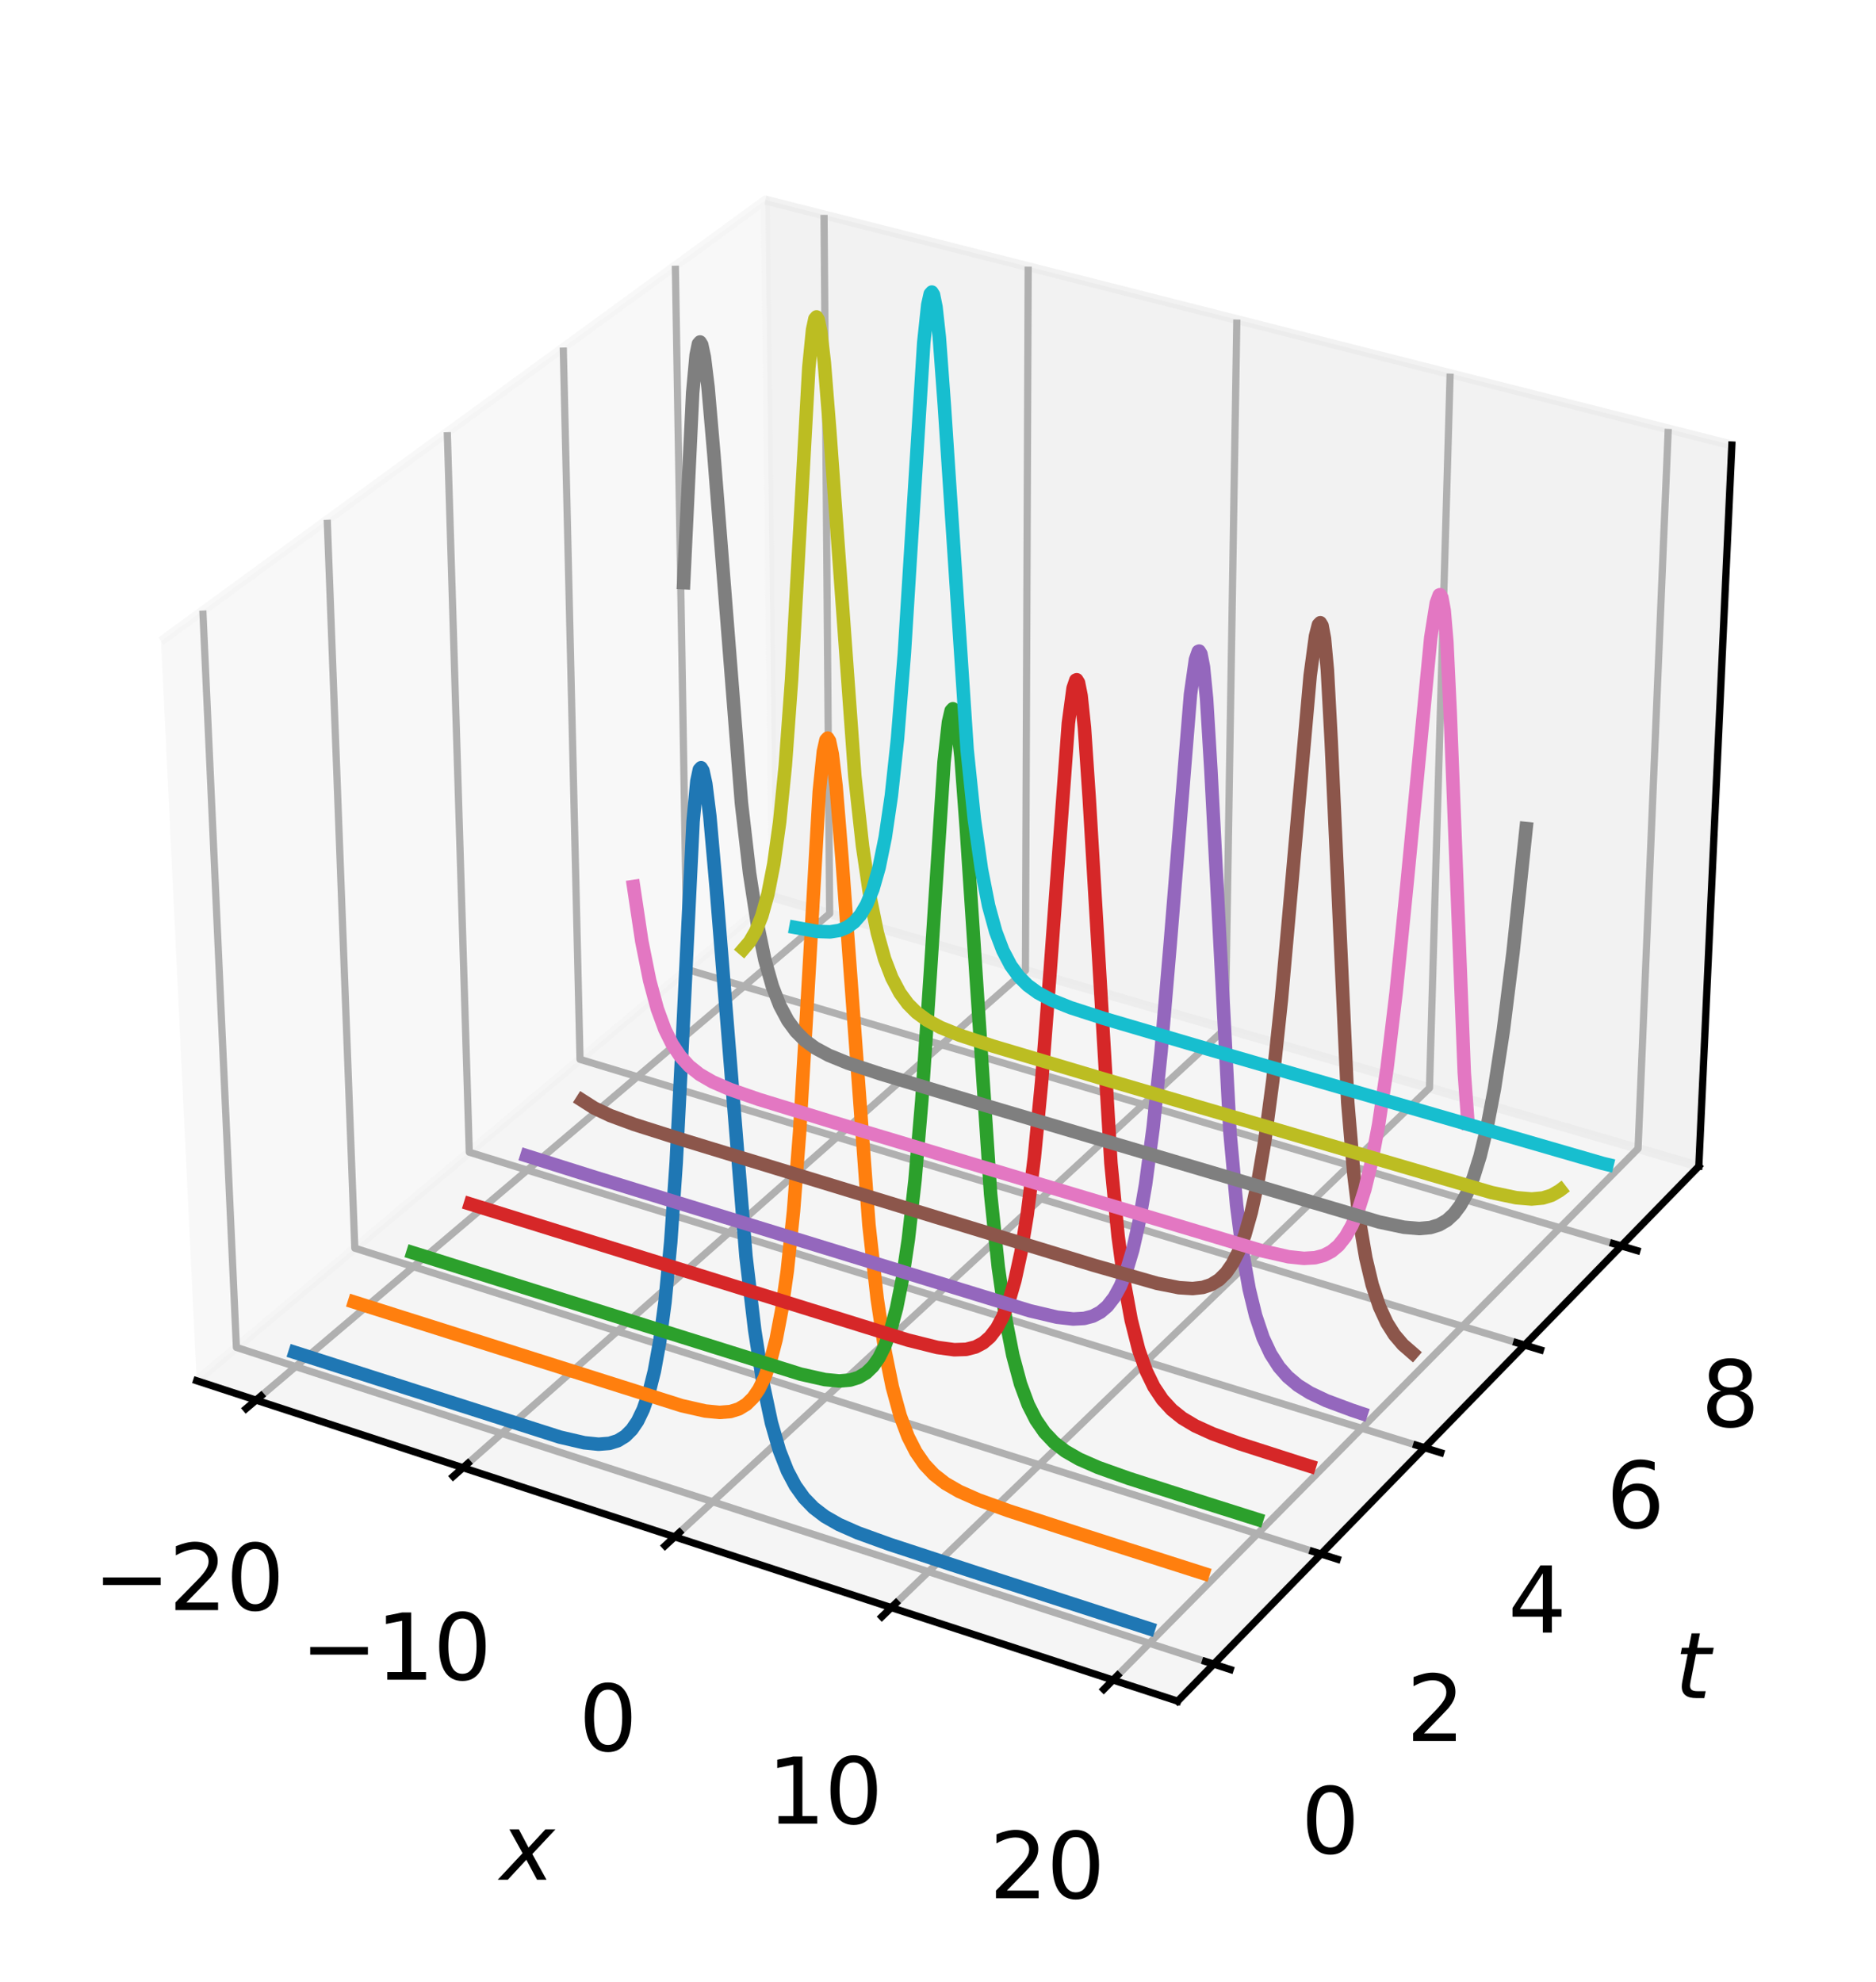 <?xml version="1.0" encoding="utf-8" standalone="no"?>
<!DOCTYPE svg PUBLIC "-//W3C//DTD SVG 1.1//EN"
  "http://www.w3.org/Graphics/SVG/1.1/DTD/svg11.dtd">
<svg xmlns:xlink="http://www.w3.org/1999/xlink" width="208.44pt" height="220.17pt" viewBox="0 0 208.44 220.17" xmlns="http://www.w3.org/2000/svg" version="1.1">
 <defs>
  <style type="text/css">*{stroke-linejoin: round; stroke-linecap: butt}</style>
 </defs>
 <g id="figure_1">
  <g id="patch_1">
   <path d="M 0 220.17 
L 208.44 220.17 
L 208.44 0 
L 0 0 
z
" style="fill: #ffffff"/>
  </g>
  <g id="patch_2">
   <path d="M 7.2 201.24 
L 201.24 201.24 
L 201.24 7.2 
L 7.2 7.2 
z
" style="fill: #ffffff"/>
  </g>
  <g id="pane3d_1">
   <g id="patch_3">
    <path d="M 21.851 153.396 
L 85.93 99.684 
L 85.039 22.222 
L 17.894 71.222 
" style="fill: #f2f2f2; opacity: 0.5; stroke: #f2f2f2; stroke-linejoin: miter"/>
   </g>
  </g>
  <g id="pane3d_2">
   <g id="patch_4">
    <path d="M 85.93 99.684 
L 188.753 129.571 
L 192.422 49.441 
L 85.039 22.222 
" style="fill: #e6e6e6; opacity: 0.5; stroke: #e6e6e6; stroke-linejoin: miter"/>
   </g>
  </g>
  <g id="pane3d_3">
   <g id="patch_5">
    <path d="M 21.851 153.396 
L 130.849 188.994 
L 188.753 129.571 
L 85.93 99.684 
" style="fill: #ececec; opacity: 0.5; stroke: #ececec; stroke-linejoin: miter"/>
   </g>
  </g>
  <g id="grid3d_1">
   <g id="Line3DCollection_1">
    <path d="M 28.453 155.552 
L 92.183 101.502 
L 91.557 23.874 
" style="fill: none; stroke: #b0b0b0; stroke-width: 0.8"/>
    <path d="M 51.442 163.06 
L 113.934 107.824 
L 114.24 29.624 
" style="fill: none; stroke: #b0b0b0; stroke-width: 0.8"/>
    <path d="M 74.961 170.742 
L 136.144 114.28 
L 137.424 35.5 
" style="fill: none; stroke: #b0b0b0; stroke-width: 0.8"/>
    <path d="M 99.028 178.602 
L 158.828 120.873 
L 161.123 41.507 
" style="fill: none; stroke: #b0b0b0; stroke-width: 0.8"/>
    <path d="M 123.662 186.647 
L 182.001 127.608 
L 185.357 47.65 
" style="fill: none; stroke: #b0b0b0; stroke-width: 0.8"/>
   </g>
  </g>
  <g id="grid3d_2">
   <g id="Line3DCollection_2">
    <path d="M 22.537 67.833 
L 26.267 149.695 
L 134.855 184.883 
" style="fill: none; stroke: #b0b0b0; stroke-width: 0.8"/>
    <path d="M 36.357 57.748 
L 39.422 138.668 
L 146.777 172.648 
" style="fill: none; stroke: #b0b0b0; stroke-width: 0.8"/>
    <path d="M 49.697 48.013 
L 52.141 128.006 
L 158.284 160.84 
" style="fill: none; stroke: #b0b0b0; stroke-width: 0.8"/>
    <path d="M 62.583 38.61 
L 64.445 117.693 
L 169.395 149.436 
" style="fill: none; stroke: #b0b0b0; stroke-width: 0.8"/>
    <path d="M 75.037 29.521 
L 76.354 107.711 
L 180.132 138.418 
" style="fill: none; stroke: #b0b0b0; stroke-width: 0.8"/>
   </g>
  </g>
  <g id="grid3d_3"/>
  <g id="axis3d_1">
   <g id="line2d_1">
    <path d="M 21.851 153.396 
L 130.849 188.994 
" style="fill: none; stroke: #000000; stroke-width: 0.8; stroke-linecap: square"/>
   </g>
   <g id="xtick_1">
    <g id="line2d_2">
     <path d="M 29.008 155.081 
L 27.341 156.495 
" style="fill: none; stroke: #000000; stroke-width: 0.8; stroke-linecap: square"/>
    </g>
    <g id="text_1">
     <!-- −20 -->
     <g transform="translate(10.361 178.883) scale(0.1 -0.1)">
      <defs>
       <path id="DejaVuSans-2212" d="M 678 2272 
L 4684 2272 
L 4684 1741 
L 678 1741 
L 678 2272 
z
" transform="scale(0.016)"/>
       <path id="DejaVuSans-32" d="M 1228 531 
L 3431 531 
L 3431 0 
L 469 0 
L 469 531 
Q 828 903 1448 1529 
Q 2069 2156 2228 2338 
Q 2531 2678 2651 2914 
Q 2772 3150 2772 3378 
Q 2772 3750 2511 3984 
Q 2250 4219 1831 4219 
Q 1534 4219 1204 4116 
Q 875 4013 500 3803 
L 500 4441 
Q 881 4594 1212 4672 
Q 1544 4750 1819 4750 
Q 2544 4750 2975 4387 
Q 3406 4025 3406 3419 
Q 3406 3131 3298 2873 
Q 3191 2616 2906 2266 
Q 2828 2175 2409 1742 
Q 1991 1309 1228 531 
z
" transform="scale(0.016)"/>
       <path id="DejaVuSans-30" d="M 2034 4250 
Q 1547 4250 1301 3770 
Q 1056 3291 1056 2328 
Q 1056 1369 1301 889 
Q 1547 409 2034 409 
Q 2525 409 2770 889 
Q 3016 1369 3016 2328 
Q 3016 3291 2770 3770 
Q 2525 4250 2034 4250 
z
M 2034 4750 
Q 2819 4750 3233 4129 
Q 3647 3509 3647 2328 
Q 3647 1150 3233 529 
Q 2819 -91 2034 -91 
Q 1250 -91 836 529 
Q 422 1150 422 2328 
Q 422 3509 836 4129 
Q 1250 4750 2034 4750 
z
" transform="scale(0.016)"/>
      </defs>
      <use xlink:href="#DejaVuSans-2212"/>
      <use xlink:href="#DejaVuSans-32" x="83.789"/>
      <use xlink:href="#DejaVuSans-30" x="147.412"/>
     </g>
    </g>
   </g>
   <g id="xtick_2">
    <g id="line2d_3">
     <path d="M 51.987 162.579 
L 50.35 164.025 
" style="fill: none; stroke: #000000; stroke-width: 0.8; stroke-linecap: square"/>
    </g>
    <g id="text_2">
     <!-- −10 -->
     <g transform="translate(33.383 186.61) scale(0.1 -0.1)">
      <defs>
       <path id="DejaVuSans-31" d="M 794 531 
L 1825 531 
L 1825 4091 
L 703 3866 
L 703 4441 
L 1819 4666 
L 2450 4666 
L 2450 531 
L 3481 531 
L 3481 0 
L 794 0 
L 794 531 
z
" transform="scale(0.016)"/>
      </defs>
      <use xlink:href="#DejaVuSans-2212"/>
      <use xlink:href="#DejaVuSans-31" x="83.789"/>
      <use xlink:href="#DejaVuSans-30" x="147.412"/>
     </g>
    </g>
   </g>
   <g id="xtick_3">
    <g id="line2d_4">
     <path d="M 75.495 170.249 
L 73.891 171.729 
" style="fill: none; stroke: #000000; stroke-width: 0.8; stroke-linecap: square"/>
    </g>
    <g id="text_3">
     <!-- 0 -->
     <g transform="translate(64.308 194.516) scale(0.1 -0.1)">
      <use xlink:href="#DejaVuSans-30"/>
     </g>
    </g>
   </g>
   <g id="xtick_4">
    <g id="line2d_5">
     <path d="M 99.55 178.098 
L 97.981 179.612 
" style="fill: none; stroke: #000000; stroke-width: 0.8; stroke-linecap: square"/>
    </g>
    <g id="text_4">
     <!-- 10 -->
     <g transform="translate(85.234 202.607) scale(0.1 -0.1)">
      <use xlink:href="#DejaVuSans-31"/>
      <use xlink:href="#DejaVuSans-30" x="63.623"/>
     </g>
    </g>
   </g>
   <g id="xtick_5">
    <g id="line2d_6">
     <path d="M 124.172 186.131 
L 122.639 187.682 
" style="fill: none; stroke: #000000; stroke-width: 0.8; stroke-linecap: square"/>
    </g>
    <g id="text_5">
     <!-- 20 -->
     <g transform="translate(109.911 210.89) scale(0.1 -0.1)">
      <use xlink:href="#DejaVuSans-32"/>
      <use xlink:href="#DejaVuSans-30" x="63.623"/>
     </g>
    </g>
   </g>
   <g id="text_6">
    <!-- $x$ -->
    <g transform="translate(55.571 208.867) scale(0.1 -0.1)">
     <defs>
      <path id="DejaVuSans-Oblique-78" d="M 3841 3500 
L 2234 1784 
L 3219 0 
L 2559 0 
L 1819 1388 
L 531 0 
L -166 0 
L 1556 1844 
L 641 3500 
L 1300 3500 
L 1972 2234 
L 3144 3500 
L 3841 3500 
z
" transform="scale(0.016)"/>
     </defs>
     <use xlink:href="#DejaVuSans-Oblique-78" transform="translate(0 0.312)"/>
    </g>
   </g>
  </g>
  <g id="axis3d_2">
   <g id="line2d_7">
    <path d="M 188.753 129.571 
L 130.849 188.994 
" style="fill: none; stroke: #000000; stroke-width: 0.8; stroke-linecap: square"/>
   </g>
   <g id="xtick_6">
    <g id="line2d_8">
     <path d="M 133.94 184.586 
L 136.688 185.477 
" style="fill: none; stroke: #000000; stroke-width: 0.8; stroke-linecap: square"/>
    </g>
    <g id="text_7">
     <!-- 0 -->
     <g transform="translate(144.557 205.908) scale(0.1 -0.1)">
      <use xlink:href="#DejaVuSans-30"/>
     </g>
    </g>
   </g>
   <g id="xtick_7">
    <g id="line2d_9">
     <path d="M 145.874 172.362 
L 148.587 173.221 
" style="fill: none; stroke: #000000; stroke-width: 0.8; stroke-linecap: square"/>
    </g>
    <g id="text_8">
     <!-- 2 -->
     <g transform="translate(156.26 193.424) scale(0.1 -0.1)">
      <use xlink:href="#DejaVuSans-32"/>
     </g>
    </g>
   </g>
   <g id="xtick_8">
    <g id="line2d_10">
     <path d="M 157.391 160.563 
L 160.072 161.393 
" style="fill: none; stroke: #000000; stroke-width: 0.8; stroke-linecap: square"/>
    </g>
    <g id="text_9">
     <!-- 4 -->
     <g transform="translate(167.554 181.376) scale(0.1 -0.1)">
      <defs>
       <path id="DejaVuSans-34" d="M 2419 4116 
L 825 1625 
L 2419 1625 
L 2419 4116 
z
M 2253 4666 
L 3047 4666 
L 3047 1625 
L 3713 1625 
L 3713 1100 
L 3047 1100 
L 3047 0 
L 2419 0 
L 2419 1100 
L 313 1100 
L 313 1709 
L 2253 4666 
z
" transform="scale(0.016)"/>
      </defs>
      <use xlink:href="#DejaVuSans-34"/>
     </g>
    </g>
   </g>
   <g id="xtick_9">
    <g id="line2d_11">
     <path d="M 168.513 149.17 
L 171.161 149.971 
" style="fill: none; stroke: #000000; stroke-width: 0.8; stroke-linecap: square"/>
    </g>
    <g id="text_10">
     <!-- 6 -->
     <g transform="translate(178.461 169.742) scale(0.1 -0.1)">
      <defs>
       <path id="DejaVuSans-36" d="M 2113 2584 
Q 1688 2584 1439 2293 
Q 1191 2003 1191 1497 
Q 1191 994 1439 701 
Q 1688 409 2113 409 
Q 2538 409 2786 701 
Q 3034 994 3034 1497 
Q 3034 2003 2786 2293 
Q 2538 2584 2113 2584 
z
M 3366 4563 
L 3366 3988 
Q 3128 4100 2886 4159 
Q 2644 4219 2406 4219 
Q 1781 4219 1451 3797 
Q 1122 3375 1075 2522 
Q 1259 2794 1537 2939 
Q 1816 3084 2150 3084 
Q 2853 3084 3261 2657 
Q 3669 2231 3669 1497 
Q 3669 778 3244 343 
Q 2819 -91 2113 -91 
Q 1303 -91 875 529 
Q 447 1150 447 2328 
Q 447 3434 972 4092 
Q 1497 4750 2381 4750 
Q 2619 4750 2861 4703 
Q 3103 4656 3366 4563 
z
" transform="scale(0.016)"/>
      </defs>
      <use xlink:href="#DejaVuSans-36"/>
     </g>
    </g>
   </g>
   <g id="xtick_10">
    <g id="line2d_12">
     <path d="M 179.26 138.16 
L 181.877 138.934 
" style="fill: none; stroke: #000000; stroke-width: 0.8; stroke-linecap: square"/>
    </g>
    <g id="text_11">
     <!-- 8 -->
     <g transform="translate(188.999 158.501) scale(0.1 -0.1)">
      <defs>
       <path id="DejaVuSans-38" d="M 2034 2216 
Q 1584 2216 1326 1975 
Q 1069 1734 1069 1313 
Q 1069 891 1326 650 
Q 1584 409 2034 409 
Q 2484 409 2743 651 
Q 3003 894 3003 1313 
Q 3003 1734 2745 1975 
Q 2488 2216 2034 2216 
z
M 1403 2484 
Q 997 2584 770 2862 
Q 544 3141 544 3541 
Q 544 4100 942 4425 
Q 1341 4750 2034 4750 
Q 2731 4750 3128 4425 
Q 3525 4100 3525 3541 
Q 3525 3141 3298 2862 
Q 3072 2584 2669 2484 
Q 3125 2378 3379 2068 
Q 3634 1759 3634 1313 
Q 3634 634 3220 271 
Q 2806 -91 2034 -91 
Q 1263 -91 848 271 
Q 434 634 434 1313 
Q 434 1759 690 2068 
Q 947 2378 1403 2484 
z
M 1172 3481 
Q 1172 3119 1398 2916 
Q 1625 2713 2034 2713 
Q 2441 2713 2670 2916 
Q 2900 3119 2900 3481 
Q 2900 3844 2670 4047 
Q 2441 4250 2034 4250 
Q 1625 4250 1398 4047 
Q 1172 3844 1172 3481 
z
" transform="scale(0.016)"/>
      </defs>
      <use xlink:href="#DejaVuSans-38"/>
     </g>
    </g>
   </g>
   <g id="text_12">
    <!-- $t$ -->
    <g transform="translate(186.079 188.736) scale(0.1 -0.1)">
     <defs>
      <path id="DejaVuSans-Oblique-74" d="M 2706 3500 
L 2619 3053 
L 1472 3053 
L 1100 1153 
Q 1081 1047 1072 975 
Q 1063 903 1063 863 
Q 1063 663 1183 572 
Q 1303 481 1569 481 
L 2150 481 
L 2053 0 
L 1503 0 
Q 991 0 739 200 
Q 488 400 488 806 
Q 488 878 497 964 
Q 506 1050 525 1153 
L 897 3053 
L 409 3053 
L 500 3500 
L 978 3500 
L 1172 4494 
L 1747 4494 
L 1556 3500 
L 2706 3500 
z
" transform="scale(0.016)"/>
     </defs>
     <use xlink:href="#DejaVuSans-Oblique-74" transform="translate(0 0.781)"/>
    </g>
   </g>
  </g>
  <g id="axis3d_3">
   <g id="line2d_13">
    <path d="M 188.753 129.571 
L 192.422 49.441 
" style="fill: none; stroke: #000000; stroke-width: 0.8; stroke-linecap: square"/>
   </g>
   <g id="text_13">
    <!-- $u(t, x)$ -->
    <g transform="translate(232.912 99.698) rotate(-87.378) scale(0.1 -0.1)">
     <defs>
      <path id="DejaVuSans-Oblique-75" d="M 428 1388 
L 838 3500 
L 1416 3500 
L 1006 1409 
Q 975 1256 961 1147 
Q 947 1038 947 966 
Q 947 700 1109 554 
Q 1272 409 1569 409 
Q 2031 409 2368 721 
Q 2706 1034 2809 1563 
L 3194 3500 
L 3769 3500 
L 3091 0 
L 2516 0 
L 2631 550 
Q 2388 244 2052 76 
Q 1716 -91 1338 -91 
Q 878 -91 622 161 
Q 366 413 366 863 
Q 366 956 381 1097 
Q 397 1238 428 1388 
z
" transform="scale(0.016)"/>
      <path id="DejaVuSans-28" d="M 1984 4856 
Q 1566 4138 1362 3434 
Q 1159 2731 1159 2009 
Q 1159 1288 1364 580 
Q 1569 -128 1984 -844 
L 1484 -844 
Q 1016 -109 783 600 
Q 550 1309 550 2009 
Q 550 2706 781 3412 
Q 1013 4119 1484 4856 
L 1984 4856 
z
" transform="scale(0.016)"/>
      <path id="DejaVuSans-2c" d="M 750 794 
L 1409 794 
L 1409 256 
L 897 -744 
L 494 -744 
L 750 256 
L 750 794 
z
" transform="scale(0.016)"/>
      <path id="DejaVuSans-29" d="M 513 4856 
L 1013 4856 
Q 1481 4119 1714 3412 
Q 1947 2706 1947 2009 
Q 1947 1309 1714 600 
Q 1481 -109 1013 -844 
L 513 -844 
Q 928 -128 1133 580 
Q 1338 1288 1338 2009 
Q 1338 2731 1133 3434 
Q 928 4138 513 4856 
z
" transform="scale(0.016)"/>
     </defs>
     <use xlink:href="#DejaVuSans-Oblique-75" transform="translate(0 0.125)"/>
     <use xlink:href="#DejaVuSans-28" transform="translate(63.379 0.125)"/>
     <use xlink:href="#DejaVuSans-Oblique-74" transform="translate(102.393 0.125)"/>
     <use xlink:href="#DejaVuSans-2c" transform="translate(141.602 0.125)"/>
     <use xlink:href="#DejaVuSans-Oblique-78" transform="translate(192.871 0.125)"/>
     <use xlink:href="#DejaVuSans-29" transform="translate(252.051 0.125)"/>
    </g>
   </g>
  </g>
  <g id="axes_1">
   <g id="line2d_14">
    <path d="M 32.78 150.257 
L 62.217 159.661 
L 64.922 160.288 
L 66.507 160.449 
L 67.715 160.354 
L 68.642 160.063 
L 69.472 159.555 
L 70.205 158.823 
L 70.842 157.885 
L 71.472 156.574 
L 72.094 154.773 
L 72.706 152.327 
L 73.304 149.039 
L 73.885 144.67 
L 74.523 138.002 
L 75.13 129.19 
L 75.847 115.083 
L 77.008 91.255 
L 77.428 86.792 
L 77.703 85.501 
L 77.898 85.291 
L 78.1 85.614 
L 78.419 87.075 
L 78.869 90.672 
L 79.581 98.709 
L 82.885 139.595 
L 83.859 147.804 
L 84.798 153.773 
L 85.712 158.071 
L 86.608 161.168 
L 87.494 163.415 
L 88.372 165.069 
L 89.342 166.424 
L 90.405 167.522 
L 91.658 168.48 
L 93.2 169.362 
L 95.32 170.298 
L 98.796 171.557 
L 108.023 174.581 
L 127.617 180.917 
L 127.617 180.917 
" clip-path="url(#p60e97289ba)" style="fill: none; stroke: #1f77b4; stroke-width: 1.5; stroke-linecap: square"/>
   </g>
   <g id="line2d_15">
    <path d="M 39.385 144.669 
L 75.742 156.167 
L 78.359 156.761 
L 79.948 156.917 
L 81.162 156.82 
L 82.094 156.528 
L 82.931 156.019 
L 83.673 155.288 
L 84.319 154.351 
L 84.962 153.043 
L 85.6 151.246 
L 86.233 148.807 
L 86.859 145.529 
L 87.476 141.174 
L 88.169 134.527 
L 88.847 125.743 
L 89.676 111.685 
L 91.027 87.941 
L 91.483 83.495 
L 91.769 82.207 
L 91.965 81.998 
L 92.166 82.319 
L 92.474 83.774 
L 92.898 87.357 
L 93.55 95.362 
L 96.548 136.095 
L 97.462 144.273 
L 98.357 150.221 
L 99.144 154.093 
L 100.02 157.29 
L 100.892 159.608 
L 101.761 161.31 
L 102.724 162.701 
L 103.782 163.823 
L 105.032 164.798 
L 106.572 165.689 
L 108.693 166.627 
L 112.074 167.846 
L 120.82 170.685 
L 133.682 174.795 
L 133.682 174.795 
" clip-path="url(#p60e97289ba)" style="fill: none; stroke: #ff7f0e; stroke-width: 1.5; stroke-linecap: square"/>
   </g>
   <g id="line2d_16">
    <path d="M 45.878 139.175 
L 88.939 152.66 
L 91.654 153.27 
L 93.247 153.423 
L 94.466 153.322 
L 95.404 153.029 
L 96.248 152.521 
L 96.998 151.79 
L 97.653 150.855 
L 98.308 149.55 
L 98.963 147.758 
L 99.617 145.325 
L 100.27 142.057 
L 100.922 137.715 
L 101.668 131.089 
L 102.415 122.334 
L 103.354 108.324 
L 104.89 84.664 
L 105.381 80.234 
L 105.678 78.951 
L 105.876 78.741 
L 106.075 79.061 
L 106.374 80.51 
L 106.771 84.078 
L 107.364 92.052 
L 110.063 132.633 
L 110.918 140.781 
L 111.772 146.706 
L 112.531 150.563 
L 113.386 153.748 
L 114.243 156.056 
L 115.102 157.75 
L 116.058 159.134 
L 117.111 160.25 
L 118.359 161.219 
L 119.897 162.103 
L 122.018 163.033 
L 125.401 164.24 
L 134.155 167.049 
L 139.639 168.782 
L 139.639 168.782 
" clip-path="url(#p60e97289ba)" style="fill: none; stroke: #2ca02c; stroke-width: 1.5; stroke-linecap: square"/>
   </g>
   <g id="line2d_17">
    <path d="M 52.263 133.772 
L 100.873 148.88 
L 104.152 149.699 
L 106.03 149.953 
L 107.348 149.909 
L 108.385 149.646 
L 109.235 149.197 
L 109.992 148.541 
L 110.752 147.549 
L 111.418 146.306 
L 112.088 144.596 
L 112.761 142.272 
L 113.44 139.146 
L 114.126 134.986 
L 114.921 128.623 
L 115.734 120.177 
L 116.671 108.024 
L 118.706 80.341 
L 119.229 76.457 
L 119.534 75.559 
L 119.634 75.52 
L 119.831 75.839 
L 120.119 77.282 
L 120.492 80.836 
L 121.027 88.779 
L 123.433 129.208 
L 124.23 137.326 
L 124.951 142.664 
L 125.683 146.65 
L 126.517 149.94 
L 127.359 152.321 
L 128.207 154.065 
L 129.155 155.486 
L 130.203 156.628 
L 131.351 157.548 
L 132.791 158.409 
L 134.718 159.286 
L 137.714 160.381 
L 144.418 162.535 
L 145.491 162.871 
L 145.491 162.871 
" clip-path="url(#p60e97289ba)" style="fill: none; stroke: #d62728; stroke-width: 1.5; stroke-linecap: square"/>
   </g>
   <g id="line2d_18">
    <path d="M 58.54 128.413 
L 66.115 130.799 
L 114.446 145.63 
L 117.45 146.336 
L 119.24 146.54 
L 120.468 146.472 
L 121.415 146.222 
L 122.271 145.772 
L 123.036 145.117 
L 123.805 144.126 
L 124.483 142.886 
L 125.167 141.18 
L 125.859 138.862 
L 126.563 135.745 
L 127.282 131.598 
L 128.126 125.255 
L 129.003 116.837 
L 130.032 104.725 
L 132.274 77.139 
L 132.827 73.27 
L 133.139 72.374 
L 133.24 72.335 
L 133.435 72.652 
L 133.714 74.089 
L 134.062 77.629 
L 134.541 85.541 
L 136.66 125.819 
L 137.4 133.908 
L 138.085 139.226 
L 138.79 143.197 
L 139.511 146.16 
L 140.337 148.617 
L 141.174 150.413 
L 142.114 151.873 
L 143.061 152.949 
L 144.205 153.91 
L 145.546 154.748 
L 147.375 155.612 
L 150.177 156.658 
L 151.243 157.016 
L 151.243 157.016 
" clip-path="url(#p60e97289ba)" style="fill: none; stroke: #9467bd; stroke-width: 1.5; stroke-linecap: square"/>
   </g>
   <g id="line2d_19">
    <path d="M 64.692 122.25 
L 66.028 123.101 
L 67.805 123.94 
L 70.47 124.922 
L 76.171 126.729 
L 121.525 140.566 
L 128.544 142.572 
L 130.992 143.058 
L 132.504 143.156 
L 133.643 143.03 
L 134.597 142.71 
L 135.46 142.169 
L 136.234 141.402 
L 136.918 140.425 
L 137.609 139.068 
L 138.311 137.209 
L 139.026 134.691 
L 139.76 131.315 
L 140.518 126.839 
L 141.421 120.031 
L 142.373 111.083 
L 143.635 96.924 
L 145.572 75.048 
L 146.165 70.664 
L 146.492 69.393 
L 146.697 69.185 
L 146.891 69.5 
L 147.16 70.931 
L 147.484 74.457 
L 147.908 82.338 
L 149.746 122.467 
L 150.43 130.526 
L 151.079 135.824 
L 151.758 139.78 
L 152.461 142.731 
L 153.271 145.178 
L 154.098 146.966 
L 154.937 148.294 
L 155.878 149.397 
L 156.923 150.305 
L 156.923 150.305 
" clip-path="url(#p60e97289ba)" style="fill: none; stroke: #8c564b; stroke-width: 1.5; stroke-linecap: square"/>
   </g>
   <g id="line2d_20">
    <path d="M 70.396 98.488 
L 71.309 104.569 
L 72.186 108.947 
L 73.037 112.092 
L 73.87 114.364 
L 74.691 116.022 
L 75.593 117.368 
L 76.579 118.442 
L 77.738 119.362 
L 79.161 120.186 
L 81.115 121.034 
L 84.316 122.14 
L 92.627 124.69 
L 140.162 138.945 
L 143.174 139.625 
L 144.877 139.804 
L 146.114 139.731 
L 147.071 139.478 
L 147.938 139.028 
L 148.717 138.374 
L 149.504 137.386 
L 150.204 136.151 
L 150.916 134.454 
L 151.646 132.149 
L 152.398 129.05 
L 153.179 124.928 
L 154.118 118.625 
L 155.119 110.262 
L 156.325 98.232 
L 158.97 70.841 
L 159.58 66.998 
L 159.907 66.108 
L 160.008 66.069 
L 160.2 66.383 
L 160.461 67.808 
L 160.76 71.319 
L 161.13 79.171 
L 162.693 119.15 
L 163.105 124.775 
L 163.105 124.775 
" clip-path="url(#p60e97289ba)" style="fill: none; stroke: #e377c2; stroke-width: 1.5; stroke-linecap: square"/>
   </g>
   <g id="line2d_21">
    <path d="M 75.958 64.735 
L 76.962 43.651 
L 77.348 39.425 
L 77.601 38.198 
L 77.78 37.994 
L 77.966 38.294 
L 78.259 39.665 
L 78.673 43.048 
L 79.329 50.619 
L 82.38 89.224 
L 83.279 96.981 
L 84.147 102.618 
L 84.991 106.67 
L 85.819 109.582 
L 86.636 111.69 
L 87.536 113.377 
L 88.431 114.595 
L 89.411 115.575 
L 90.567 116.425 
L 92.077 117.241 
L 94.21 118.11 
L 97.861 119.315 
L 109.518 122.822 
L 153.245 135.763 
L 155.981 136.343 
L 157.688 136.49 
L 158.93 136.378 
L 159.893 136.08 
L 160.768 135.57 
L 161.556 134.843 
L 162.255 133.916 
L 162.967 132.626 
L 163.696 130.856 
L 164.447 128.457 
L 165.227 125.236 
L 166.044 120.96 
L 167.038 114.439 
L 168.109 105.828 
L 169.562 92.054 
L 169.562 92.054 
" clip-path="url(#p60e97289ba)" style="fill: none; stroke: #7f7f7f; stroke-width: 1.5; stroke-linecap: square"/>
   </g>
   <g id="line2d_22">
    <path d="M 82.606 105.426 
L 83.289 104.63 
L 83.969 103.458 
L 84.645 101.766 
L 85.314 99.364 
L 85.974 95.997 
L 86.623 91.34 
L 87.259 85.014 
L 87.955 75.472 
L 88.786 60.367 
L 89.865 40.845 
L 90.282 36.634 
L 90.544 35.411 
L 90.724 35.207 
L 90.909 35.506 
L 91.194 36.871 
L 91.586 40.241 
L 92.19 47.784 
L 94.981 86.249 
L 95.83 93.978 
L 96.66 99.595 
L 97.479 103.632 
L 98.289 106.533 
L 99.094 108.632 
L 99.985 110.312 
L 100.874 111.524 
L 101.851 112.5 
L 103.004 113.345 
L 104.513 114.155 
L 106.646 115.016 
L 110.3 116.21 
L 121.968 119.682 
L 165.73 132.492 
L 168.469 133.065 
L 170.18 133.208 
L 171.426 133.094 
L 172.394 132.794 
L 173.275 132.285 
L 173.373 132.21 
L 173.373 132.21 
" clip-path="url(#p60e97289ba)" style="fill: none; stroke: #bcbd22; stroke-width: 1.5; stroke-linecap: square"/>
   </g>
   <g id="line2d_23">
    <path d="M 88.424 103.05 
L 90.759 103.477 
L 92.231 103.531 
L 93.27 103.365 
L 94.135 103.011 
L 94.913 102.44 
L 95.605 101.646 
L 96.295 100.476 
L 96.984 98.789 
L 97.671 96.393 
L 98.356 93.036 
L 99.039 88.394 
L 99.72 82.087 
L 100.484 72.576 
L 101.421 57.522 
L 102.637 38.067 
L 103.083 33.871 
L 103.355 32.652 
L 103.537 32.449 
L 103.72 32.746 
L 103.996 34.105 
L 104.366 37.463 
L 104.921 44.978 
L 107.457 83.304 
L 108.255 91.006 
L 109.05 96.602 
L 109.843 100.624 
L 110.636 103.514 
L 111.43 105.604 
L 112.312 107.277 
L 113.195 108.484 
L 114.167 109.454 
L 115.319 110.294 
L 116.827 111.099 
L 118.96 111.953 
L 122.616 113.136 
L 134.294 116.574 
L 178.088 129.254 
L 178.56 129.368 
L 178.56 129.368 
" clip-path="url(#p60e97289ba)" style="fill: none; stroke: #17becf; stroke-width: 1.5; stroke-linecap: square"/>
   </g>
  </g>
 </g>
 <defs>
  <clipPath id="p60e97289ba">
   <rect x="7.2" y="7.2" width="194.04" height="194.04"/>
  </clipPath>
 </defs>
</svg>
